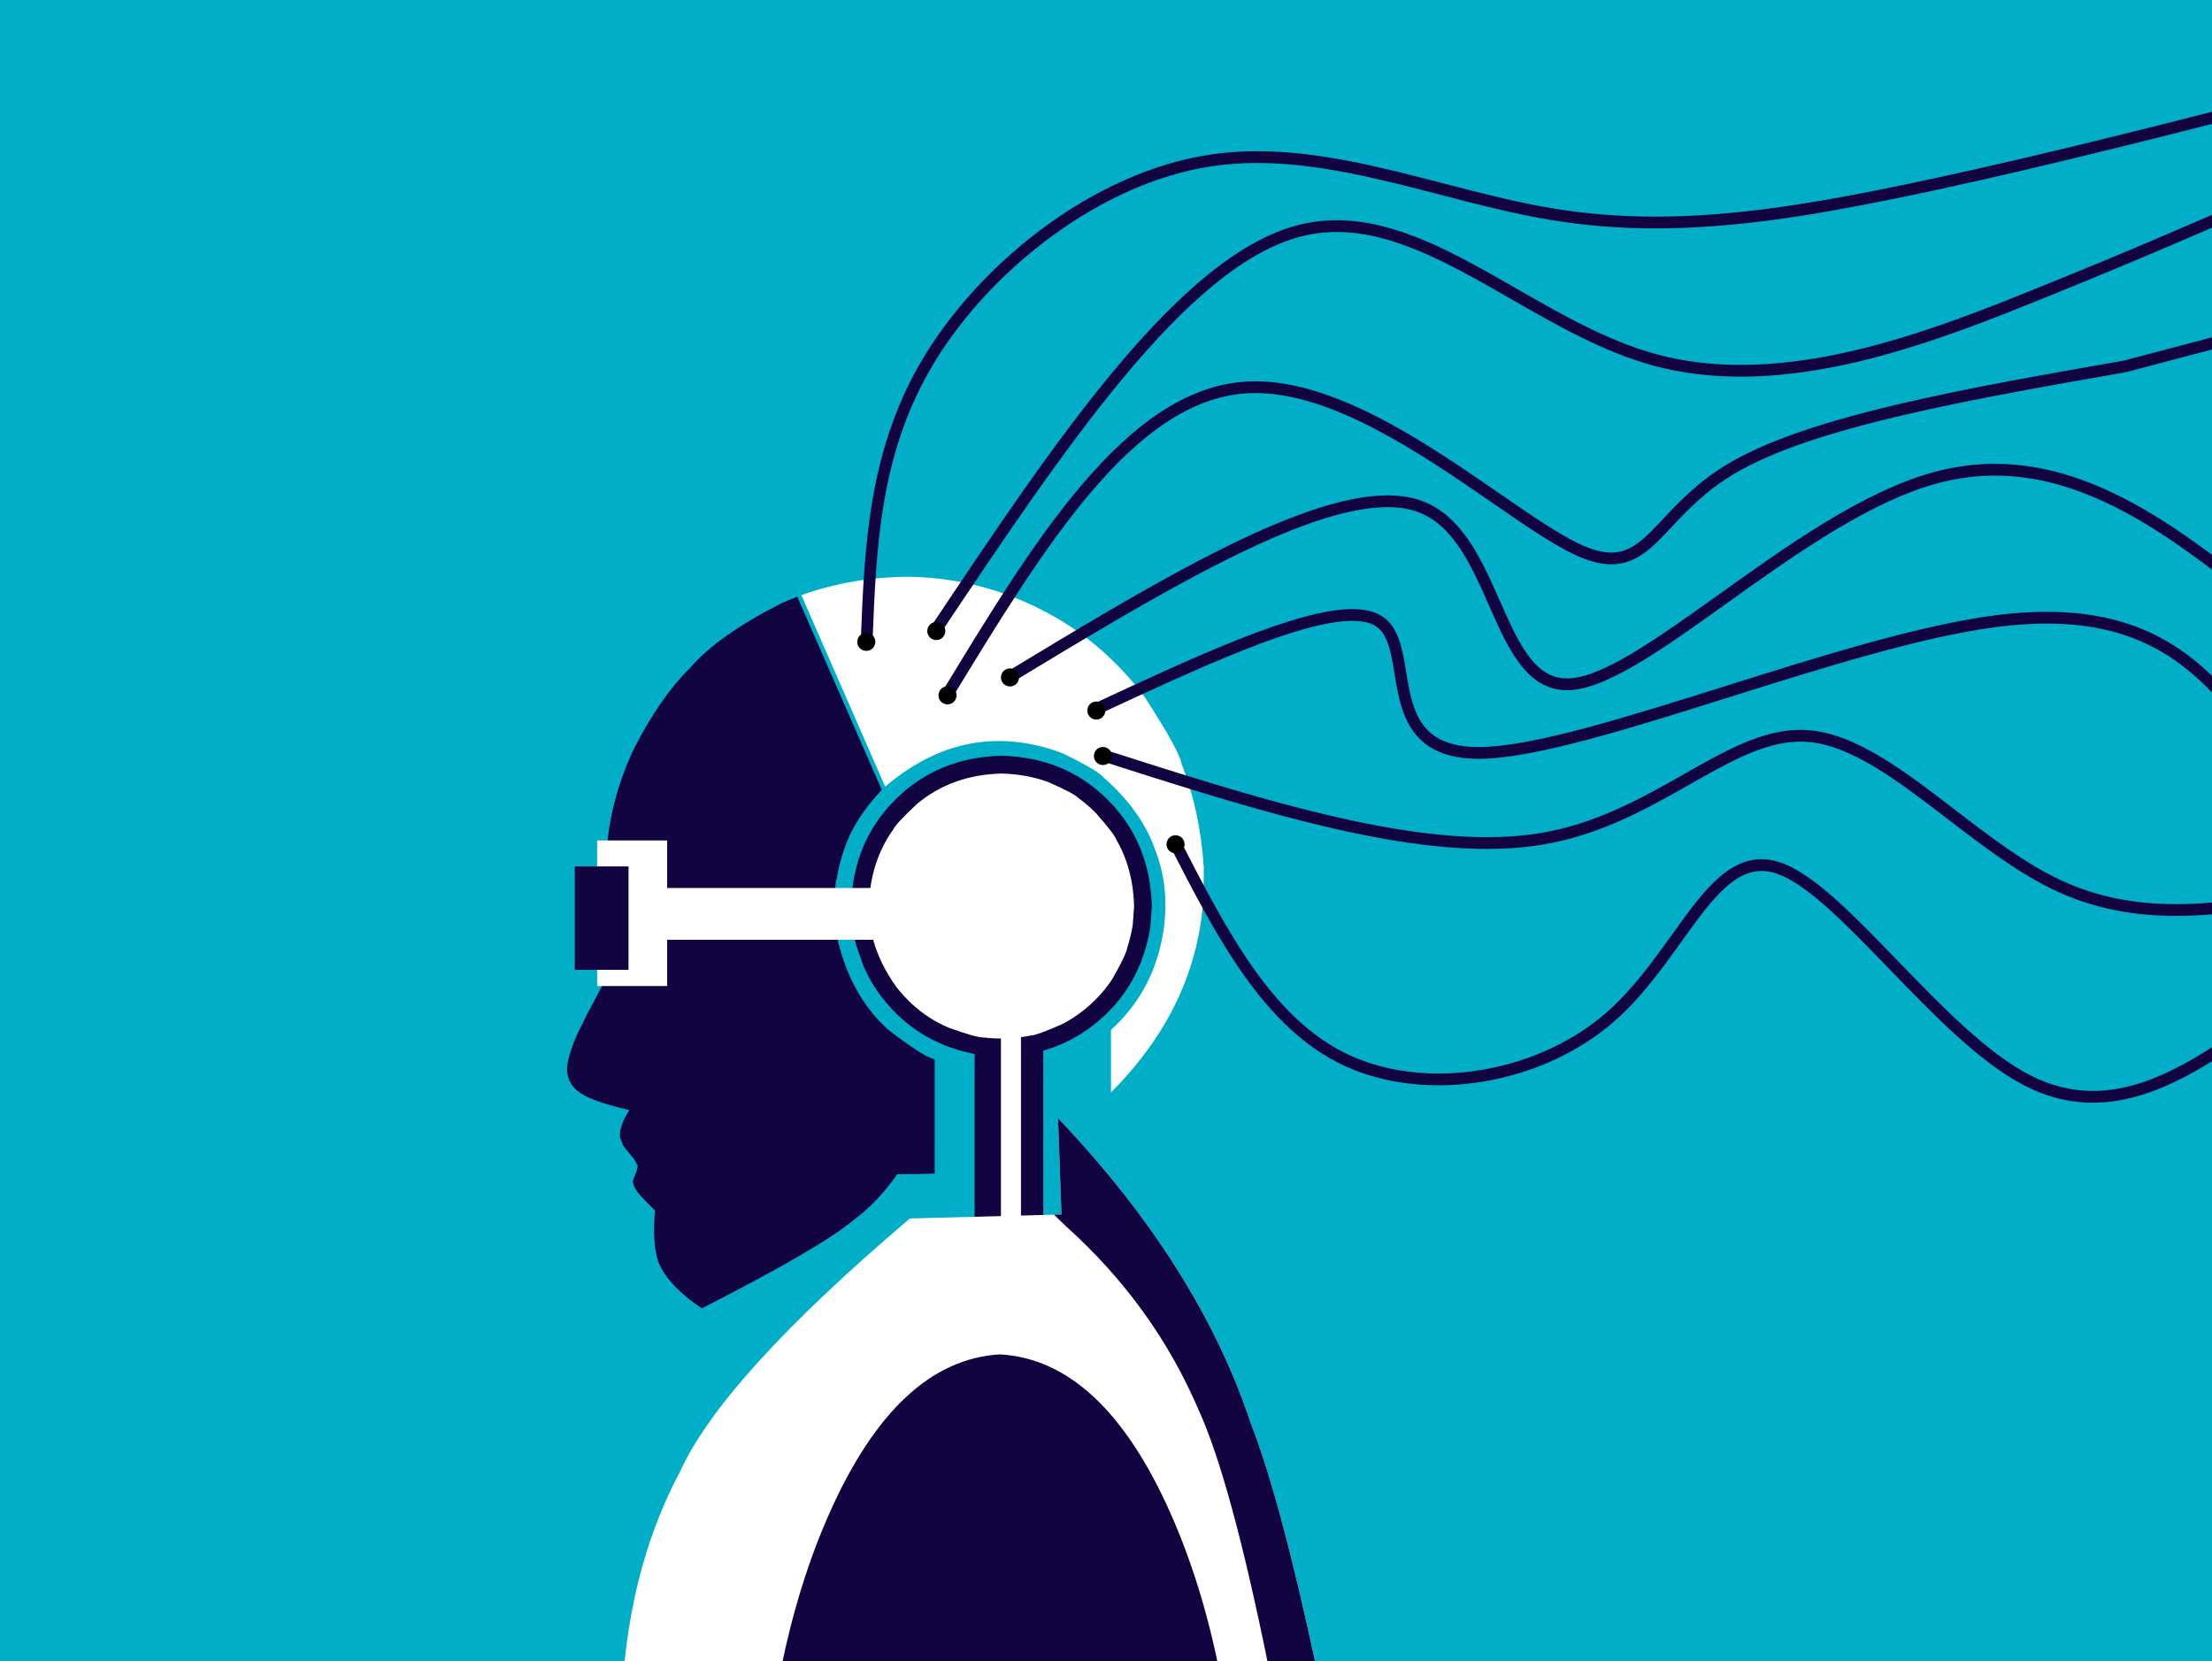 <?xml version='1.0' encoding='utf-8'?>
<svg xmlns="http://www.w3.org/2000/svg" version="1.1" width="1919px" height="1441px" viewBox="-431 355 1919 1441"><rect x="-431" y="355" width="1919" height="1441" fill="#333333" stroke="none"/> <g id="layer1"> <g style="fill:rgb(0,174,199); fill-opacity:1.0; stroke-linejoin: miter"> <path d="M-467.356,305.269C-467.624,305.269,-467.881,305.375,-468.071,305.565C-468.26,305.754,-468.367,306.011,-468.367,306.279L-468.366,1801.14C-468.366,1801.698,-467.913,1802.151,-467.355,1802.151L1523.372,1802.152C1523.64,1802.152,1523.897,1802.046,1524.087,1801.856C1524.276,1801.667,1524.383,1801.409,1524.383,1801.142L1524.382,306.28C1524.382,305.722,1523.929,305.27,1523.371,305.27L-467.356,305.269 Z"/> </g> <g style="fill:rgb(62,156,223); fill-opacity:1.0; stroke-linejoin: miter"> <path d="M414.418,1043.154L444.295,1043.155L474.172,1043.156Q474.172,1164.671,474.172,1286.188Q444.295,1286.188,414.418,1286.189Q414.418,1164.671,414.418,1043.154"/> </g> <g style="fill:rgb(255,255,255); fill-opacity:1.0; stroke-linejoin: miter"> <path d="M359.063,855.297L357.873,855.301Q308.368,855.464,264.221,871.202L336.905,1037.289Q396.756,986.613,465.275,1000.911Q479.12,1003.675,491.69,1008.798Q522,1023.668,526.533,1029.472Q559.425,1058.519,570.884,1091.467Q583.717,1123.27,578.528,1161.39Q570.589,1214.234,532.8,1248.367L532.815,1302.615Q589.091,1246.178,606.125,1178.428Q611.803,1155.845,613.121,1132.005L613.349,1107.85Q610.22,1058.62,594.017,1017.395Q592.009,1005.838,562.356,960.06Q535.608,924.099,498.738,899.105Q433.925,856.921,359.063,855.297 Z"/> </g> <g style="fill:rgb(17,4,64); fill-opacity:1.0; stroke-linejoin: miter"> <path d="M260.644,872.531L247.926,877.781Q192.593,905.632,167.759,934.259Q142.247,959.29,119.391,1003.628Q79.806,1086.492,103.227,1179.106Q114.895,1223.113,134.077,1252.691Q157.043,1291.758,200.966,1324.765Q231.671,1348.687,291.008,1367.259Q318.994,1375.328,379.855,1372.986L379.868,1273.838Q370.4,1272.02,339.16,1247.874Q327.604,1237.337,318.731,1224.29Q300.985,1198.196,293.974,1162.064Q292.227,1123.4,294.951,1117.055Q297.198,1102.921,302.007,1089.944Q310.373,1065.256,333.989,1040.131L260.644,872.531 Z"/> </g> <g style="fill:rgb(17,4,64); fill-opacity:1.0; stroke-linejoin: miter"> <path d="M359.57,1295.114L366.734,1340.009Q343.898,1387.481,310.453,1412.582Q280.938,1437.439,177.855,1489.884Q148.722,1470.27,140.455,1450.391Q134.552,1433.765,137.253,1405.039Q121.454,1389.854,119.528,1384.771Q117.733,1381.23,118.265,1378.379Q123.531,1366.629,121.7,1365.085L119.059,1360.446Q109.511,1349.083,109.209,1347.72L106.94,1341.669Q105.787,1332.37,114.959,1317.944Q88.031,1311.57,77.358,1305.843Q63.759,1299.373,61.39,1287.179Q58.866,1277.104,69.637,1252.457L77.619,1236.199L109.903,1175.087L359.57,1295.114"/> </g> <g style="fill:rgb(17,4,64); fill-opacity:1.0; stroke-linejoin: miter"> <path d="M568.236,1140.993L567.045,1158.693Q558.58,1212.183,517.504,1244.253Q476.145,1276.298,420.097,1270.241Q366.606,1261.775,334.536,1220.7Q324.26,1207.423,317.608,1191.766L312.017,1175.669Q307.409,1159.055,307.357,1140.993Q308.756,1085.565,345.562,1048.759Q382.368,1011.953,437.797,1010.554Q493.225,1011.953,530.031,1048.758Q566.837,1085.565,568.236,1140.993"/> </g> <g style="fill:rgb(149,253,69); fill-opacity:1.0; stroke-linejoin: miter"> <path d="M46.124,1095.614L120.829,1127.353L195.533,1159.093L46.124,1095.614"/> </g> <g style="fill:rgb(255,255,255); fill-opacity:1.0; stroke-linejoin: miter"> <path d="M87.058,1084.01L117.418,1084.011L147.777,1084.011Q147.777,1147.148,147.777,1210.286Q117.417,1210.286,87.058,1210.287Q87.058,1147.148,87.058,1084.01"/> </g> <g style="fill:rgb(255,255,255); fill-opacity:1.0; stroke-linejoin: miter"> <path d="M130.039,1125.274L240.186,1125.275L350.332,1125.275Q350.332,1147.732,350.332,1170.189Q240.185,1170.189,130.039,1170.189Q130.039,1147.732,130.039,1125.274"/> </g> <g style="fill:rgb(255,255,255); fill-opacity:1.0; stroke-linejoin: miter"> <path d="M552.857,1141.634L551.722,1157.236Q550.006,1167.709,546.876,1177.241Q546.195,1182.595,534.3,1203.722Q523.793,1219.965,507.628,1232.446Q499.489,1238.681,490.72,1243.254Q468.245,1253.23,462.993,1253.231Q443.562,1257.388,421.609,1254.895Q415.785,1254.922,392.307,1246.565Q383.245,1242.726,375.124,1237.473Q358.881,1226.967,346.399,1210.801Q318.549,1171.704,323.532,1129.73Q325.736,1108.829,334.089,1091.206Q338.266,1082.394,343.979,1074.402Q345.968,1069.803,364.397,1052.45Q395.008,1026.85,438.46,1025.989Q460.18,1026.655,478.623,1033.471Q500.959,1043.336,504.444,1047.154Q512.436,1052.868,519.609,1060.12Q536.189,1078.95,537.65,1083.68Q542.504,1092.135,545.811,1101.393Q552.427,1119.909,552.857,1141.634"/> </g> <g style="fill:rgb(17,4,64); fill-opacity:1.0; stroke-linejoin: miter"> <path d="M67.625,1106.543L90.95,1106.543L114.275,1106.543Q114.275,1151.382,114.275,1196.223Q90.95,1196.223,67.625,1196.223Q67.625,1151.382,67.625,1106.543"/> </g> <g style="fill:rgb(17,4,64); fill-opacity:1.0; stroke-linejoin: miter"> <path d="M414.504,1265.228L414.504,1422.041L474.103,1422.042L474.103,1265.229L414.504,1265.228 Z"/> </g> <g style="fill:rgb(255,255,255); fill-opacity:1.0; stroke-linejoin: miter"> <path d="M437.35,1225.973L437.35,1422.041L454.733,1422.042L454.733,1225.973L437.35,1225.973 Z"/> </g> <g style="fill:rgb(255,255,255); fill-opacity:1.0; stroke-linejoin: miter"> <path d="M820.728,1543.769L820.728,1543.77L820.728,1543.771L820.728,1543.769"/> </g> <g style="fill:rgb(17,4,64); fill-opacity:1.0; stroke-linejoin: miter"> <path d="M1299.751,757.338C1282.188,757.338,1264.232,759.671,1245.821,764.755C1184.623,781.654,1118.421,829.045,1060.536,870.409C1006.328,909.147,960.571,941.58,931.02,943.423C930.142,943.478,929.288,943.505,928.445,943.505C924.269,943.505,920.469,942.845,916.976,941.642C896.365,934.544,884.275,908.111,870.153,876.137C854.918,841.644,837.566,801.547,801.287,789.054C792.606,786.064,783.015,784.708,772.703,784.708C695.042,784.708,566.734,862.584,440.82,938.774C439.342,939.669,438.358,941.289,438.358,943.139C438.358,944.983,439.351,946.682,440.956,947.587C441.735,948.026,442.599,948.245,443.462,948.245C444.378,948.245,445.293,947.998,446.105,947.507C573.591,870.367,698.684,794.917,772.703,794.917C782.137,794.917,790.57,796.16,797.963,798.705C829.184,809.457,844.974,844.396,860.815,880.261C874.121,910.386,887.849,942.408,913.652,951.293C918.242,952.875,923.168,953.712,928.445,953.712C929.511,953.712,930.559,953.68,931.652,953.612C964.936,951.536,1013.785,916.364,1066.471,878.715C1124.856,836.993,1189.458,790.909,1248.538,774.595C1266.066,769.755,1283.107,767.546,1299.751,767.546C1380.278,767.546,1452.128,819.168,1524.382,877.845L1524.382,864.71L1524.399,864.712L1524.382,864.709L1524.397,864.71C1454.257,808.128,1381.604,757.338,1299.751,757.338 Z"/> </g> <g style="fill:rgb(17,4,64); fill-opacity:1.0; stroke-linejoin: miter"> <path d="M1131.008,988.101C1125.635,988.101,1120.308,988.571,1115.006,989.439C1087.032,994.018,1059.323,1009.818,1029.944,1026.491C993.487,1047.181,953.694,1069.715,904.865,1077.708C890.404,1080.075,875.082,1081.175,859.017,1081.175C764.532,1081.175,645.945,1043.265,526.194,1004.91C525.637,1004.706,525.041,1004.595,524.419,1004.595C521.6,1004.595,519.315,1006.88,519.315,1009.699C519.315,1011.92,520.749,1013.885,522.894,1014.572L522.934,1014.584C642.166,1052.773,762.54,1091.383,859.017,1091.383C875.542,1091.383,891.422,1090.252,906.514,1087.782C957.392,1079.453,998.673,1055.975,1034.982,1035.369C1064.834,1018.428,1090.851,1003.737,1116.655,999.513C1121.457,998.727,1126.236,998.309,1131.008,998.309C1133.098,998.309,1135.202,998.39,1137.296,998.555C1175.119,1001.539,1215.116,1031.997,1258.54,1065.321C1288.795,1088.541,1320.418,1112.838,1352.952,1127.955C1387.029,1143.788,1421.886,1149.484,1457.016,1149.484C1479.346,1149.484,1501.848,1147.178,1524.366,1143.699L1524.382,1143.701L1524.382,1133.369L1524.366,1133.37C1501.714,1136.925,1479.252,1139.276,1457.016,1139.276C1423.02,1139.276,1389.696,1133.771,1357.254,1118.697C1325.934,1104.145,1295.231,1080.612,1264.755,1057.223C1222.314,1024.653,1179.624,991.654,1138.099,988.379C1135.731,988.192,1133.36,988.101,1131.008,988.101 Z"/> </g> <g style="fill:rgb(17,4,64); fill-opacity:1.0; stroke-linejoin: miter"> <path d="M1524.365,525.473C1470.377,549.17,1413.87,573.71,1330.483,607.271C1258.427,636.271,1167.387,671.514,1079.091,671.514C1054.295,671.514,1029.775,668.731,1005.996,662.27C964.097,650.886,924.183,628.03,884.576,605.316C832.966,575.718,781.474,546.032,728.707,546.032C717.577,546.032,706.386,547.348,695.123,550.25C591.026,577.073,482.43,740.178,375.779,899.73C375.235,900.542,374.919,901.517,374.919,902.565C374.919,904.815,376.39,906.798,378.541,907.451C379.031,907.6,379.529,907.671,380.022,907.671C381.695,907.671,383.301,906.847,384.266,905.403C492.299,743.783,598.383,585.719,697.67,560.135C708.06,557.458,718.392,556.24,728.707,556.24C778.211,556.24,827.182,584.169,879.497,614.171C918.867,636.749,959.93,660.332,1003.32,672.121C1028.1,678.854,1053.534,681.722,1079.091,681.722C1169.659,681.722,1262.477,645.645,1334.295,616.741C1415.709,583.974,1471.562,559.784,1524.365,536.62L1524.382,536.622L1524.382,525.473 Z"/> </g> <g style="fill:rgb(17,4,64); fill-opacity:1.0; stroke-linejoin: miter"> <path d="M1524.382,637.99L1411.392,667.811L1411.376,667.813C1275.822,691.541,1138.591,715.493,1068.439,757.129C1042.32,772.631,1025.512,790.538,1011.829,805.095C994.969,823.032,983.975,834.306,966.938,834.306C959.535,834.306,950.594,832.16,939.151,826.78C920.929,818.215,897.269,801.925,869.854,783.027C808.635,740.827,729.094,685.753,658.129,685.753C655.328,685.753,652.534,685.839,649.756,686.014C545.327,692.605,464.776,826.082,386.494,954.765C386.021,955.538,385.75,956.445,385.75,957.416C385.75,959.706,387.273,961.715,389.477,962.332C389.934,962.46,390.397,962.522,390.854,962.522C392.603,962.522,394.272,961.62,395.215,960.07C475.057,828.821,552.63,702.37,650.399,696.202C652.943,696.041,655.548,695.961,658.129,695.961C725.209,695.961,801.826,748.532,864.06,791.432C891.168,810.118,915.641,827.009,934.808,836.019C947.093,841.794,957.552,844.514,966.938,844.514C989.182,844.514,1003.217,829.161,1019.268,812.086C1032.919,797.563,1048.878,780.61,1073.649,765.908C1141.814,725.451,1276.738,701.743,1413.395,677.821C1413.537,677.796,1413.678,677.766,1413.817,677.729L1524.382,648.547L1524.382,637.99 Z"/> </g> <g style="fill:rgb(17,4,64); fill-opacity:1.0; stroke-linejoin: miter"> <path d="M742.238,883.348C693.876,883.348,604.195,925.224,516.575,965.998C514.803,966.801,513.576,968.58,513.576,970.646C513.576,972.392,514.466,974.015,515.936,974.952C516.768,975.483,517.722,975.752,518.68,975.752C519.413,975.752,520.148,975.595,520.833,975.276C609.833,933.859,696.767,893.556,742.238,893.556C751.226,893.556,757.92,895.166,762.533,898.134C772.733,904.695,775.528,919.442,778.803,939.392C782.391,961.245,786.524,988.196,809.137,1002.743C819.517,1009.42,833.335,1013.205,851.792,1013.205C852.466,1013.205,852.96,1013.202,853.646,1013.193C901.585,1012.549,983.449,986.742,1068.887,959.872C1150.889,934.082,1236.693,907.115,1301.795,898.787C1317.217,896.814,1331.445,895.893,1344.621,895.893C1441.913,895.893,1483.193,946.032,1524.382,998.957L1524.382,982.424L1524.399,982.425L1524.382,982.423L1524.398,982.424C1485.083,932.719,1440.432,885.685,1344.621,885.685C1330.971,885.685,1316.307,886.639,1300.5,888.661C1234.294,897.131,1147.493,924.449,1065.825,950.134C979.546,977.268,899.545,1002.368,853.509,1002.986C852.914,1002.994,852.378,1002.997,851.792,1002.997C834.71,1002.997,822.962,999.498,814.66,994.157C796.514,982.485,792.645,960.689,788.876,937.738C785.898,919.597,782.907,899.102,768.056,889.548C761.148,885.105,752.238,883.348,742.238,883.348 Z"/> </g> <g style="fill:rgb(17,4,64); fill-opacity:1.0; stroke-linejoin: miter"> <path d="M1524.365,442.794C1416.188,470.272,1308.423,497.476,1209.148,517.652C1138.009,532.109,1071.531,542.892,1005.292,542.892C975.784,542.892,946.332,540.752,916.55,535.841C885.313,530.691,853.64,522.483,821.554,514.164C768.218,500.335,713.679,486.165,659.651,486.165C645.735,486.165,631.83,487.103,617.962,489.231C518.029,504.564,421.847,581.365,372.122,661.984C322.196,742.931,318.994,827.873,315.758,911.334C315.756,911.4,315.754,911.465,315.754,911.531C315.754,914.312,317.98,916.581,320.759,916.635C320.793,916.636,320.827,916.636,320.86,916.636C323.595,916.636,325.852,914.474,325.959,911.73C329.206,827.968,332.487,745.691,380.811,667.343C429.336,588.668,523.171,514.102,619.51,499.321C632.812,497.28,646.193,496.373,659.651,496.373C712.146,496.373,765.397,510.149,818.992,524.045C850.992,532.342,883.118,540.674,914.889,545.913C945.274,550.923,975.286,553.101,1005.292,553.101C1072.583,553.101,1139.875,542.147,1211.181,527.655C1309.96,507.58,1417.065,480.578,1524.365,453.326L1524.382,453.327L1524.382,442.794 Z"/> </g> <g style="fill:rgb(17,4,64); fill-opacity:1.0; stroke-linejoin: miter"> <path d="M588.775,1081.83C586.605,1081.83,584.592,1083.225,583.907,1085.405C583.504,1086.687,583.623,1088.076,584.238,1089.271L584.368,1089.526C624.367,1167.293,665.41,1247.471,736.029,1279.799C739,1281.159,742.024,1282.435,745.089,1283.625C767.297,1292.243,791.909,1296.431,817.104,1296.431C871.215,1296.431,928.018,1277.115,969.488,1240.888C992.81,1220.513,1011.186,1194.852,1027.606,1171.956C1041.568,1152.487,1053.945,1135.279,1066.933,1123.933C1076.734,1115.371,1086.476,1110.485,1097.229,1110.485C1101.091,1110.485,1105.084,1111.115,1109.257,1112.432C1110.31,1112.764,1111.373,1113.139,1112.466,1113.563C1138.419,1123.635,1171.221,1157.415,1207.798,1195.28C1245.428,1234.236,1286.573,1276.922,1325.999,1296.971C1330.399,1299.208,1334.785,1301.169,1339.152,1302.863C1354.636,1308.872,1369.805,1311.516,1384.697,1311.516C1433.838,1311.516,1479.957,1282.73,1524.366,1251.085L1524.382,1251.086L1524.382,1238.514L1524.366,1238.515C1477.703,1272.026,1432.307,1301.312,1384.755,1301.312C1370.993,1301.312,1357.051,1298.86,1342.846,1293.347C1338.807,1291.78,1334.728,1289.958,1330.626,1287.872C1293.072,1268.775,1253.22,1227.61,1215.14,1188.188C1179.424,1151.213,1144.753,1115.143,1116.159,1104.046C1114.869,1103.546,1113.61,1103.101,1112.329,1102.697C1107.066,1101.036,1102.037,1100.267,1097.213,1100.267C1083.426,1100.267,1071.317,1106.548,1060.217,1116.245C1046.146,1128.538,1033.041,1146.861,1019.311,1166.007C1002.774,1189.065,985.057,1213.732,962.772,1233.199C923.129,1267.831,868.712,1286.221,817.104,1286.221C793.138,1286.221,769.777,1282.255,748.782,1274.108C745.899,1272.989,743.065,1271.793,740.278,1270.517C673.53,1239.961,633.98,1163.664,593.446,1084.856L593.315,1084.601C592.714,1083.431,591.662,1082.492,590.307,1082.066C589.798,1081.906,589.282,1081.83,588.775,1081.83 Z"/> </g> <g style="fill:rgb(0,0,0); fill-opacity:1.0; stroke-linejoin: miter"> <path d="M596.671,1087.343L596.6,1088.407Q596.091,1091.621,593.623,1093.548Q591.138,1095.473,587.77,1095.109Q584.557,1094.6,582.63,1092.133Q580.704,1089.648,581.068,1086.28Q581.577,1083.066,584.045,1081.139Q586.53,1079.214,589.897,1079.578Q593.111,1080.086,595.038,1082.554Q595.655,1083.352,596.055,1084.293L596.391,1085.26Q596.668,1086.258,596.671,1087.343"/> </g> <g style="fill:rgb(0,0,0); fill-opacity:1.0; stroke-linejoin: miter"> <path d="M533.672,1010.775L533.601,1011.839Q533.375,1013.267,532.762,1014.442L532.431,1015.013Q532.076,1015.568,531.624,1016.06Q531.173,1016.552,530.624,1016.98Q530.072,1017.408,529.476,1017.722Q527.948,1018.41,527.591,1018.412Q526.268,1018.703,524.772,1018.541Q523.343,1018.315,522.169,1017.702Q521.582,1017.395,521.058,1016.992Q519.805,1015.899,519.631,1015.565Q517.92,1013.356,518.017,1010.45Q518.092,1008.947,518.626,1007.712Q518.885,1007.093,519.239,1006.538Q519.356,1006.221,520.522,1005.015Q520.734,1004.721,522.194,1003.828Q522.79,1003.514,523.429,1003.312Q524.708,1002.908,526.161,1002.957Q527.664,1003.032,528.898,1003.567Q529.517,1003.825,530.072,1004.18Q531.405,1005.152,531.595,1005.462Q532.527,1006.475,533.056,1007.725Q533.639,1009.03,533.672,1010.775"/> </g> <g style="fill:rgb(0,0,0); fill-opacity:1.0; stroke-linejoin: miter"> <path d="M527.944,971.328L527.873,972.391Q527.551,974.107,527.034,974.994Q526.22,976.518,524.896,977.532Q523.933,978.34,522.231,978.887Q521.121,979.211,519.374,979.124Q516.126,978.735,514.139,976.424Q513.024,974.982,512.739,974.016Q512.583,973.757,512.335,972.259Q512.268,971.648,512.289,971.002Q512.343,969.399,513.081,967.859Q513.397,966.928,514.95,965.407Q517.428,963.363,520.433,963.51Q523.534,963.678,525.726,965.844Q526.969,967.218,527.451,968.573Q527.915,969.776,527.944,971.328"/> </g> <g style="fill:rgb(0,0,0); fill-opacity:1.0; stroke-linejoin: miter"> <path d="M453.031,942.602L452.959,943.666Q452.395,946.965,449.983,948.806Q449.311,949.462,447.318,950.161Q446.521,950.456,444.461,950.398Q443.739,950.312,443.079,950.13Q442.71,950.099,441.241,949.373Q440.109,948.725,439.226,947.698Q437.997,946.079,437.751,945.114Q437.269,943.549,437.396,941.921Q437.469,940.61,438.253,938.919Q438.655,938.033,440.036,936.681Q441.138,935.773,442.343,935.297Q442.946,935.059,443.575,934.93Q443.873,934.797,445.52,934.784Q445.892,934.741,447.486,935.118Q448.108,935.304,448.685,935.588Q449.838,936.156,450.813,937.118Q451.917,938.34,452.421,939.546Q453.002,940.897,453.031,942.602"/> </g> <g style="fill:rgb(0,0,0); fill-opacity:1.0; stroke-linejoin: miter"> <path d="M398.846,958.15L398.775,959.214Q398.649,959.947,398.433,960.608Q397.811,962.198,397.577,962.43Q396.953,963.463,395.632,964.501Q395.001,965.057,392.94,965.771Q392.107,965.998,390.276,965.946Q389.51,965.854,388.676,965.63Q387.961,965.38,387.056,964.921Q386.149,964.457,385.041,963.247Q383.949,961.807,383.634,960.885Q383.095,959.341,383.211,957.469Q383.333,955.923,384.17,954.265Q384.624,953.431,385.852,952.23Q388.213,950.211,391.433,950.328Q394.452,950.532,396.628,952.666Q397.55,953.618,398.236,955.094Q398.882,956.787,398.846,958.15"/> </g> <g style="fill:rgb(0,0,0); fill-opacity:1.0; stroke-linejoin: miter"> <path d="M389.11,902.373L389.039,903.436Q388.892,904.702,387.965,906.482Q387.014,907.938,385.739,908.849Q385.036,909.359,383.205,909.993Q382.661,910.199,380.54,910.169Q378.951,910.049,377.32,909.143Q376.636,908.861,375.305,907.469Q374.118,905.944,373.786,904.76Q373.372,903.355,373.476,901.692Q373.708,899.789,374.434,898.487Q374.706,897.877,376.116,896.452Q377.166,895.555,378.385,895.08Q378.994,894.842,379.646,894.71Q379.946,894.578,381.697,894.55Q383.039,894.641,384.214,895.113Q384.534,895.172,385.884,896.036Q386.409,896.415,386.892,896.889Q387.634,897.574,388.501,899.317Q389.074,900.668,389.11,902.373"/> </g> <g style="fill:rgb(0,0,0); fill-opacity:1.0; stroke-linejoin: miter"> <path d="M328.391,911.747L328.319,912.811Q328.287,913.742,327.245,915.857Q326.4,917.151,325.298,918.014Q324.522,918.691,322.345,919.411Q321.213,919.616,319.467,919.507Q318.13,919.362,316.441,918.442Q315.769,918.081,314.586,916.844Q313.53,915.488,313.151,914.402Q312.648,912.936,312.756,911.066Q312.963,909.375,313.559,908.159Q313.884,907.325,315.396,905.827Q317.689,903.832,320.978,903.925Q323.986,904.056,326.339,906.429Q328.439,908.904,328.391,911.747"/> </g> <g style="fill:rgb(255,255,255); fill-opacity:1.0; stroke-linejoin: miter"> <path d="M486.876,1324.888L489.875,1408.43L358.339,1411.936Q196.043,1549.839,158.975,1631.524Q119.144,1706.068,110.3,1802.151L711.127,1802.152Q679.99,1655.903,653.82,1588.846Q608.603,1453.028,486.882,1324.888 Z"/> </g> <g style="fill:rgb(17,4,64); fill-opacity:1.0; stroke-linejoin: miter"> <path d="M436.502,1529.823Q347.584,1534.869,288.54,1667.633Q261.712,1727.958,246.611,1802.151L626.392,1802.152Q611.291,1727.958,584.463,1667.633Q525.419,1534.869,436.502,1529.823 Z"/> </g> <g style="fill:rgb(17,4,64); fill-opacity:1.0; stroke-linejoin: miter"> <path d="M486.876,1324.888L489.875,1408.43L483.356,1408.604L493.806,1418.712Q570.235,1487.405,609.068,1578.533Q637,1639.79,669.792,1802.152L711.127,1802.153Q679.99,1655.903,653.82,1588.846Q608.603,1453.028,486.882,1324.888 Z"/> </g> </g> </svg>